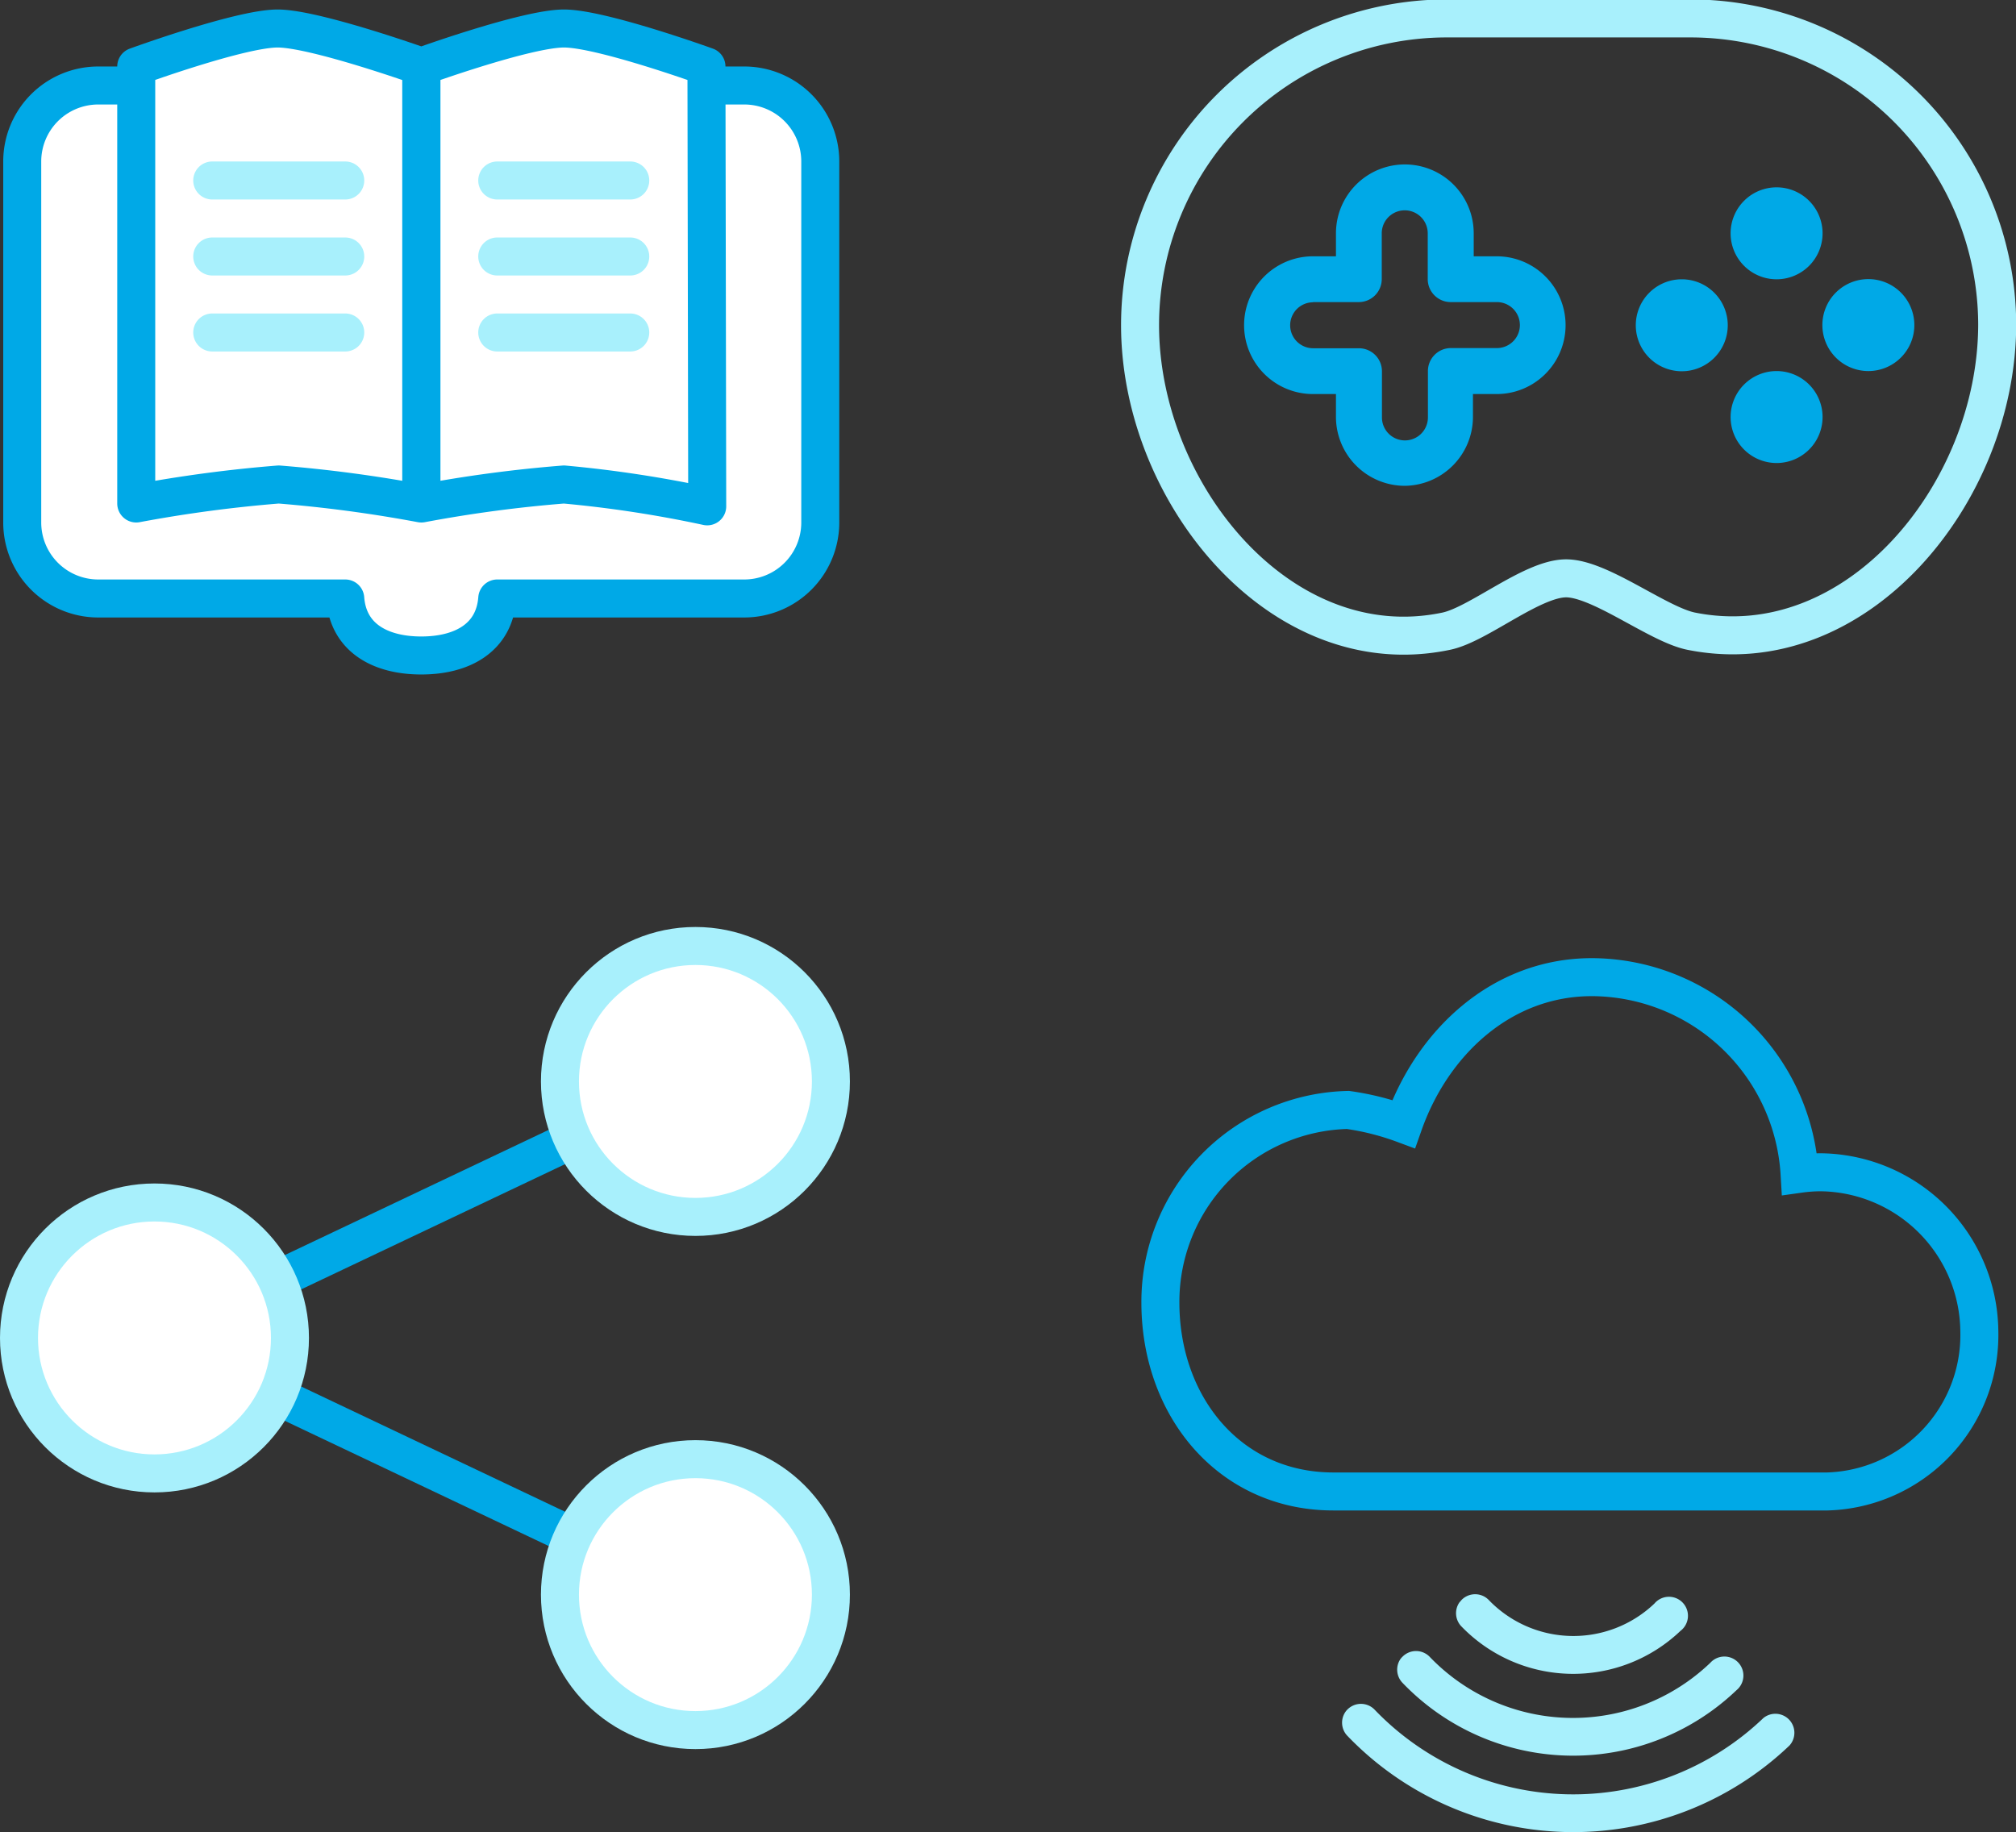<svg xmlns="http://www.w3.org/2000/svg" viewBox="0 0 106.1 96.43"><rect x="0" y="0" width="106.1" height="96.43" fill="#333333" stroke="none"/><defs><style>.a{fill:#a8f0fc;}.b,.d{fill:none;}.b,.f{stroke:#00a9e7;}.b,.e{stroke-miterlimit:10;}.b,.d,.e,.f{stroke-width:2px;}.c{fill:#00a9e7;}.d,.e{stroke:#a8f0fc;}.d,.f{stroke-linecap:round;stroke-linejoin:round;}.e,.f{fill:#fff;}</style></defs><path class="a" d="M76.8 84.35l.13-.15a1 1 0 0 1 1.41 0 6.18 6.18 0 0 0 8.73.2 1 1 0 1 1 1.37 1.44 8.18 8.18 0 0 1-11.55-.26 1 1 0 0 1-.09-1.23zm-3 4.21a12.44 12.44 0 0 0 17.59.4 1 1 0 1 0-1.38-1.44 10.45 10.45 0 0 1-14.78-.33 1 1 0 0 0-1.41 0 .87.87 0 0 0-.13.15 1 1 0 0 0 .11 1.22zm-2.91 2.78a16.48 16.48 0 0 0 23.29.53 1 1 0 0 0-1.38-1.44 14.48 14.48 0 0 1-20.47-.46 1 1 0 0 0-1.41 0 .87.87 0 0 0-.13.16 1 1 0 0 0 .1 1.21z"/><path class="b" d="M70.94 58.42a14 14 0 0 1 2.93.74c1.5-4.26 5.13-7.73 9.91-7.73a11 11 0 0 1 10.93 10.35 8.33 8.33 0 0 1 1.09-.08 8.45 8.45 0 0 1 8.37 8.36 8.24 8.24 0 0 1-8 8.44h-26c-5.46 0-9.1-4.48-9.1-9.94a10.1 10.1 0 0 1 9.87-10.14z"/><path class="c" d="M73.94 25.57a3.63 3.63 0 0 1-3.63-3.6v-1.23H69.1a3.625 3.625 0 0 1 0-7.25h1.21v-1.21a3.625 3.625 0 1 1 7.25 0v1.21h1.21a3.625 3.625 0 0 1 0 7.25h-1.25v1.23a3.63 3.63 0 0 1-3.58 3.6zm-4.83-9.66a1.21 1.21 0 0 0 0 2.42h2.41a1.21 1.21 0 0 1 1.21 1.21v2.43a1.21 1.21 0 0 0 2.42 0v-2.44a1.21 1.21 0 0 1 1.21-1.21h2.42a1.21 1.21 0 0 0 0-2.42h-2.43a1.21 1.21 0 0 1-1.21-1.21v-2.41a1.21 1.21 0 1 0-2.42 0v2.42a1.21 1.21 0 0 1-1.2 1.2H69.1zM90.93 17.11a2.42 2.42 0 1 1-2.41-2.41 2.42 2.42 0 0 1 2.41 2.41zM95.92 12.28a2.42 2.42 0 1 1-2.4-2.42 2.42 2.42 0 0 1 2.4 2.42zM95.92 21.97a2.42 2.42 0 1 1-2.4-2.44 2.42 2.42 0 0 1 2.4 2.44zM100.75 17.11a2.42 2.42 0 1 1-2.42-2.42 2.42 2.42 0 0 1 2.42 2.42z"/><path class="d" d="M89 33.22c-1.76-.36-4.81-2.8-6.6-2.78s-4.6 2.43-6.28 2.78C67.44 35.05 60 25.97 60 17.11A16.15 16.15 0 0 1 76.11.97H89a16.15 16.15 0 0 1 16.11 16.11c-.01 8.89-7.43 17.89-16.11 16.14z"/><path class="b" d="M36.6 56.91L8.13 70.42 36.6 83.93"/><circle class="e" cx="36.6" cy="56.92" r="7.13"/><circle class="e" cx="8.13" cy="70.42" r="7.13"/><circle class="e" cx="36.6" cy="83.93" r="7.13"/><path class="f" d="M39.17 4.5h-34a4 4 0 0 0-4 4v19a4 4 0 0 0 4 4h13c.16 2.09 1.87 3 4 3s3.84-.91 4-3h13a4 4 0 0 0 4-4v-19a4 4 0 0 0-4-4z"/><path class="f" d="M37.22 26.65a62.88 62.88 0 0 0-7.54-1.15 70.66 70.66 0 0 0-7.5 1v-23s5.53-2 7.5-2 7.5 2 7.5 2zM22.17 26.5a71.75 71.75 0 0 0-7.5-1 71.75 71.75 0 0 0-7.5 1v-23s5.48-2 7.44-2 7.56 2 7.56 2v23z"/><path class="a" d="M18.17 10.5h-7a1 1 0 0 1 0-2h7a1 1 0 0 1 0 2zM18.17 14.5h-7a1 1 0 0 1 0-2h7a1 1 0 0 1 0 2zM18.17 18.5h-7a1 1 0 0 1 0-2h7a1 1 0 0 1 0 2zM33.17 10.5h-7a1 1 0 0 1 0-2h7a1 1 0 0 1 0 2zM33.17 14.5h-7a1 1 0 0 1 0-2h7a1 1 0 0 1 0 2zM33.17 18.5h-7a1 1 0 0 1 0-2h7a1 1 0 0 1 0 2z"/></svg>